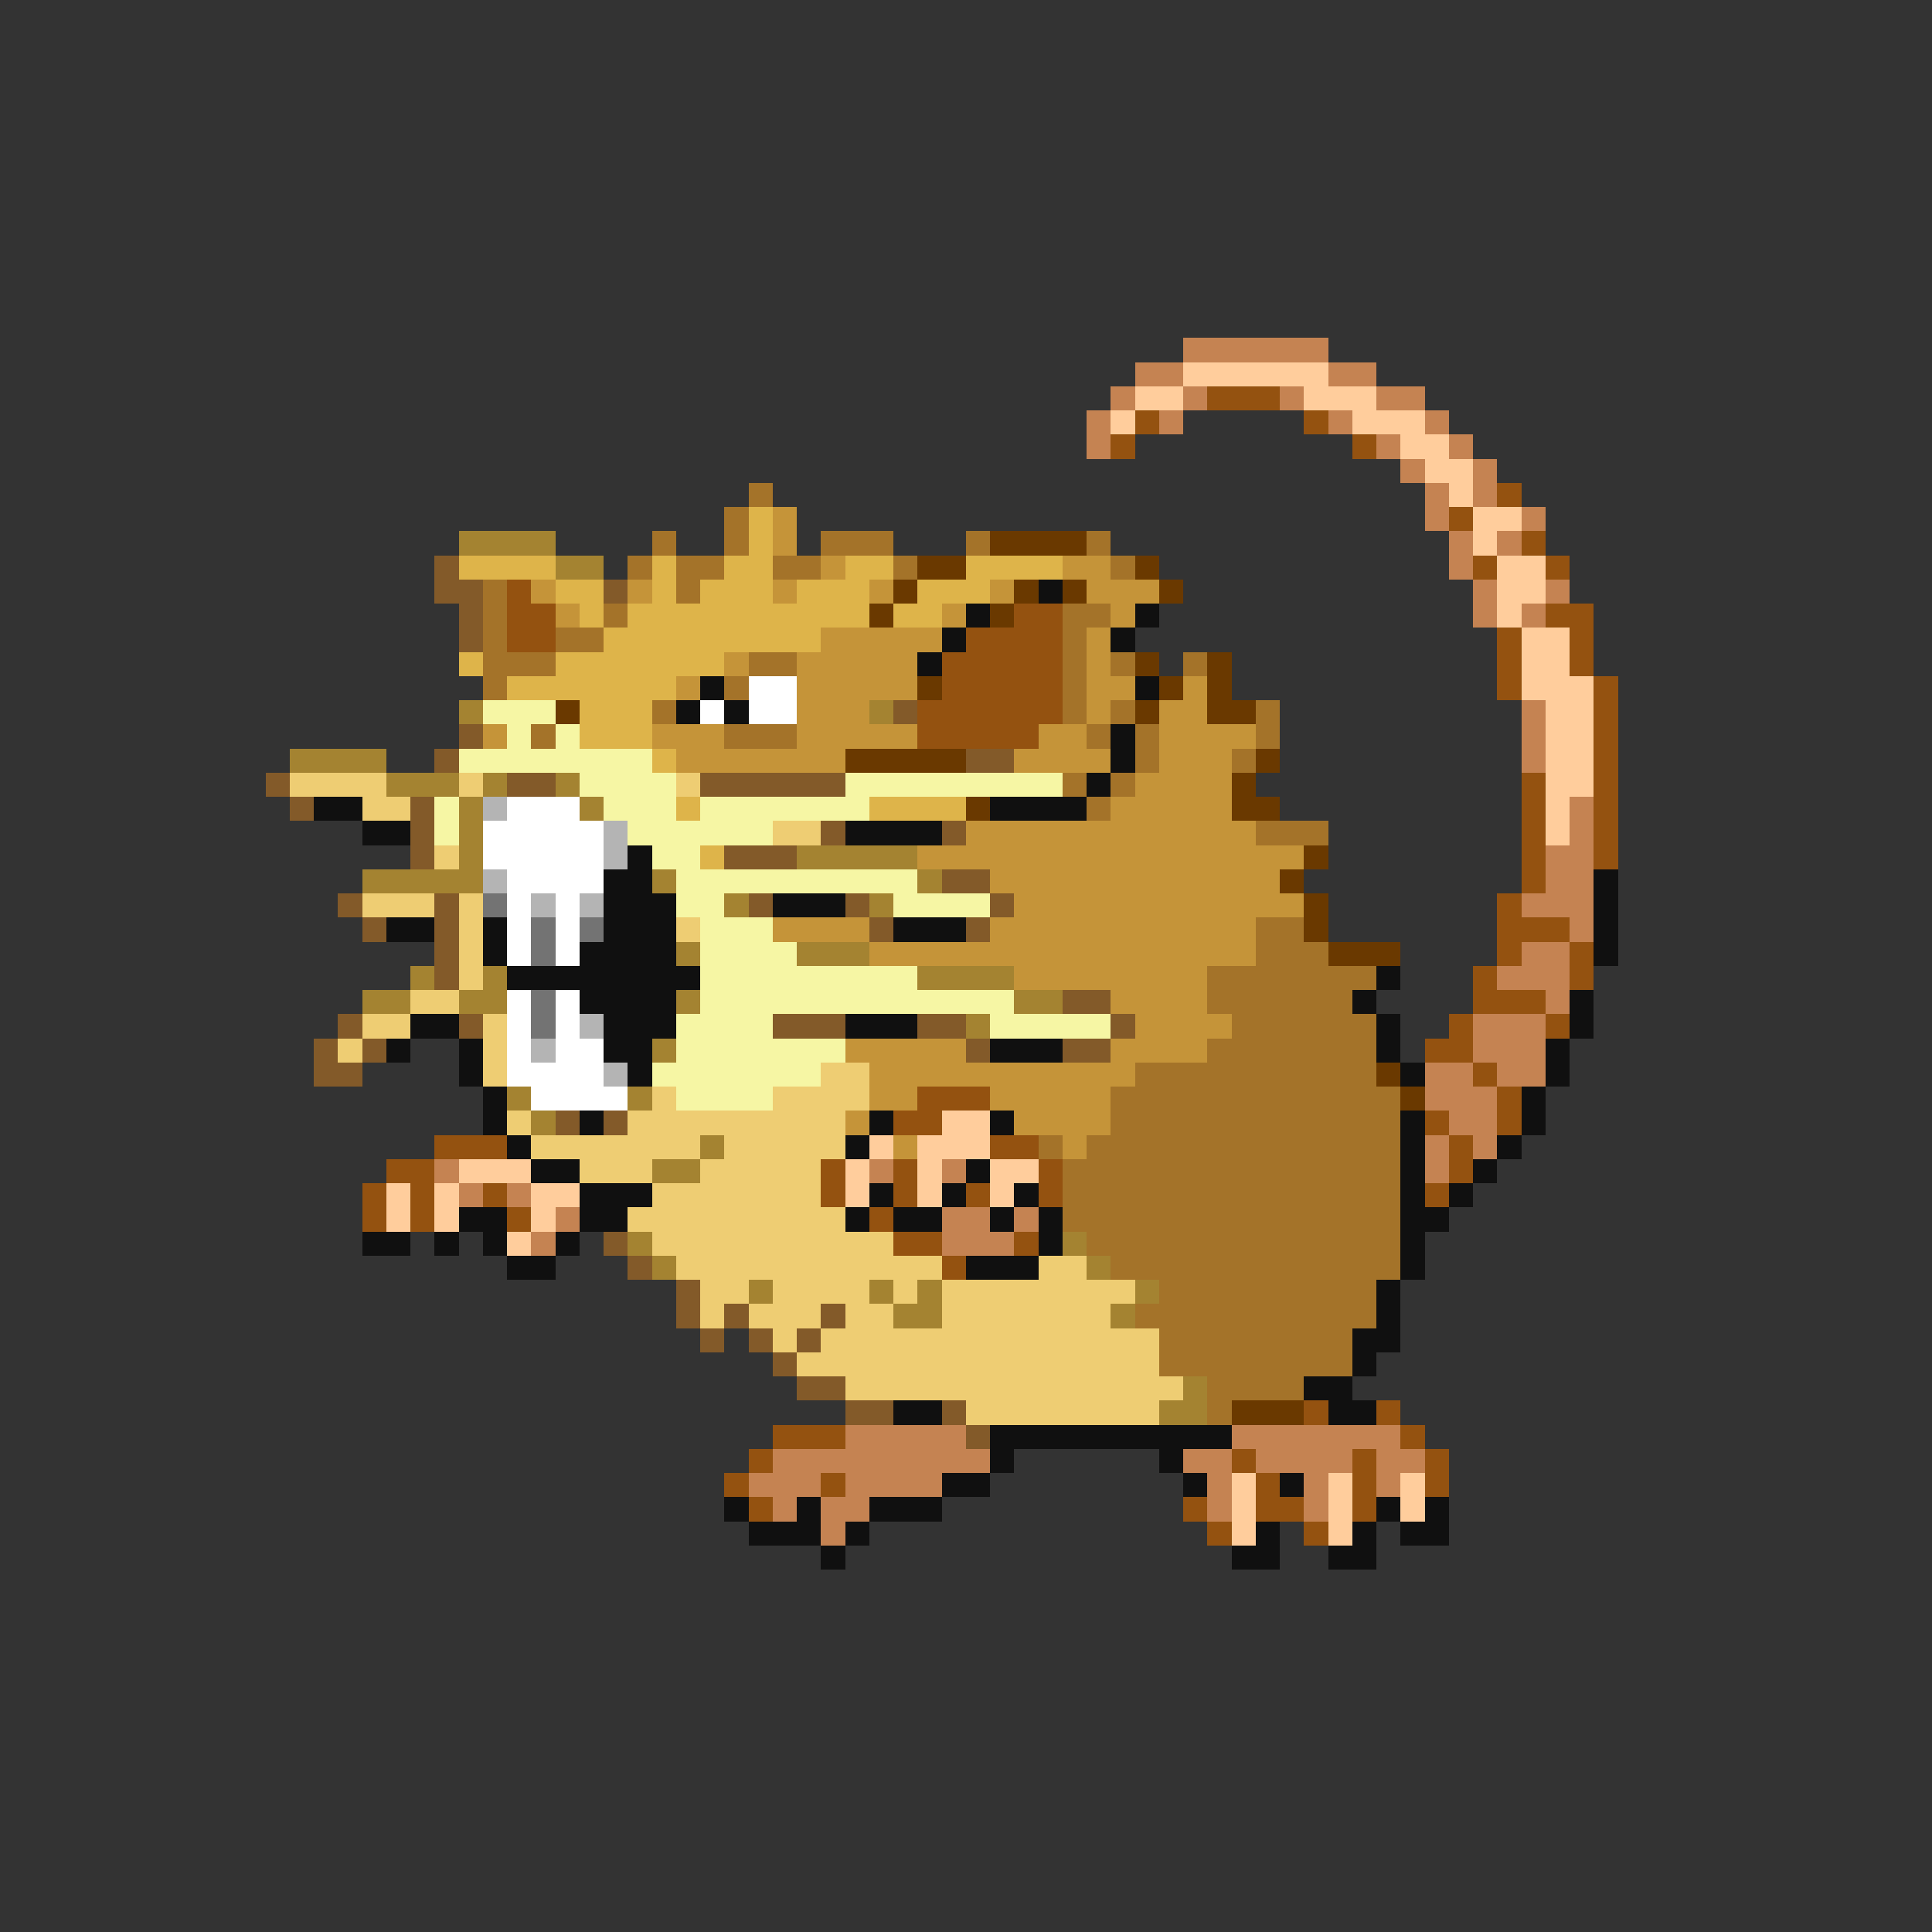 <svg xmlns="http://www.w3.org/2000/svg" viewBox="0 -0.5 80 80" shape-rendering="crispEdges">
<rect x="0" y="-0.5" width="80" height="80" fill="#333333" stroke="none"/>
<path stroke="#c58352" d="M49 14h6M47 15h2M55 15h2M46 16h1M49 16h1M53 16h1M57 16h2M45 17h1M48 17h1M55 17h1M59 17h1M45 18h1M57 18h1M60 18h1M58 19h1M61 19h1M59 20h1M61 20h1M59 21h1M63 21h1M60 22h1M62 22h1M60 23h1M61 24h1M64 24h1M61 25h1M63 25h1M63 29h1M63 30h1M63 31h1M65 33h1M65 34h1M64 35h2M64 36h2M63 37h3M65 38h1M63 39h2M62 40h3M64 41h1M61 42h3M61 43h3M59 44h2M62 44h2M59 45h3M60 46h2M59 47h1M61 47h1M18 48h1M36 48h1M39 48h1M59 48h1M19 49h1M21 49h1M23 50h1M39 50h2M42 50h1M22 51h1M39 51h3M35 59h5M51 59h7M32 60h9M49 60h2M52 60h4M57 60h2M31 61h3M35 61h4M50 61h1M54 61h1M57 61h1M32 62h1M34 62h2M50 62h1M54 62h1M34 63h1" />
<path stroke="#ffcd9c" d="M49 15h6M47 16h2M54 16h3M46 17h1M56 17h3M58 18h2M59 19h2M60 20h1M61 21h2M61 22h1M62 23h2M62 24h2M62 25h1M63 26h2M63 27h2M63 28h3M64 29h2M64 30h2M64 31h2M64 32h2M64 33h1M64 34h1M39 46h2M36 47h1M38 47h3M19 48h3M35 48h1M38 48h1M41 48h2M16 49h1M18 49h1M22 49h2M35 49h1M38 49h1M41 49h1M16 50h1M18 50h1M22 50h1M21 51h1M51 61h1M55 61h1M58 61h1M51 62h1M55 62h1M58 62h1M51 63h1M55 63h1" />
<path stroke="#945210" d="M50 16h3M47 17h1M54 17h1M46 18h1M56 18h1M62 20h1M60 21h1M63 22h1M61 23h1M64 23h1M21 24h1M21 25h2M42 25h2M64 25h2M21 26h2M40 26h4M62 26h1M65 26h1M39 27h5M62 27h1M65 27h1M39 28h5M62 28h1M66 28h1M38 29h6M66 29h1M38 30h5M66 30h1M66 31h1M63 32h1M66 32h1M63 33h1M66 33h1M63 34h1M66 34h1M63 35h1M66 35h1M63 36h1M62 37h1M62 38h3M62 39h1M65 39h1M61 40h1M65 40h1M61 41h3M60 42h1M64 42h1M59 43h2M61 44h1M38 45h3M62 45h1M37 46h2M59 46h1M62 46h1M18 47h3M41 47h2M60 47h1M16 48h2M34 48h1M37 48h1M43 48h1M60 48h1M15 49h1M17 49h1M20 49h1M34 49h1M37 49h1M40 49h1M43 49h1M59 49h1M15 50h1M17 50h1M21 50h1M36 50h1M37 51h2M42 51h1M39 52h1M54 58h1M57 58h1M32 59h3M58 59h1M31 60h1M51 60h1M56 60h1M59 60h1M30 61h1M34 61h1M52 61h1M56 61h1M59 61h1M31 62h1M49 62h1M52 62h2M56 62h1M50 63h1M54 63h1" />
<path stroke="#a47329" d="M31 20h1M30 21h1M27 22h1M30 22h1M34 22h3M40 22h1M45 22h1M26 23h1M28 23h2M32 23h2M37 23h1M46 23h1M20 24h1M28 24h1M20 25h1M25 25h1M44 25h2M20 26h1M23 26h2M44 26h1M20 27h3M31 27h2M44 27h1M46 27h1M49 27h1M20 28h1M30 28h1M44 28h1M27 29h1M44 29h1M46 29h1M52 29h1M22 30h1M30 30h3M45 30h1M47 30h1M52 30h1M47 31h1M51 31h1M44 32h1M46 32h1M45 33h1M52 34h3M52 38h2M52 39h3M50 40h7M50 41h6M51 42h6M50 43h7M47 44h10M46 45h12M46 46h12M43 47h1M45 47h13M44 48h14M44 49h14M44 50h14M45 51h13M46 52h12M48 53h9M47 54h10M48 55h8M48 56h8M50 57h4M50 58h1" />
<path stroke="#deb44a" d="M31 21h1M31 22h1M19 23h4M27 23h1M30 23h2M35 23h2M40 23h4M23 24h2M27 24h1M29 24h3M33 24h3M38 24h3M24 25h1M26 25h10M37 25h2M25 26h9M19 27h1M23 27h7M21 28h7M24 29h3M24 30h3M27 31h1M28 33h1M36 33h4M29 35h1" />
<path stroke="#c59439" d="M32 21h1M32 22h1M34 23h1M44 23h2M22 24h1M26 24h1M32 24h1M36 24h1M41 24h1M45 24h3M23 25h1M39 25h1M46 25h1M34 26h5M45 26h1M30 27h1M33 27h5M45 27h1M28 28h1M33 28h5M45 28h2M49 28h1M33 29h3M45 29h1M48 29h2M20 30h1M27 30h3M33 30h5M43 30h2M48 30h4M28 31h7M42 31h4M48 31h3M47 32h4M46 33h5M40 34h12M38 35h16M41 36h12M42 37h12M32 38h4M41 38h11M36 39h16M42 40h8M46 41h4M47 42h4M35 43h5M46 43h4M36 44h11M36 45h2M41 45h5M35 46h1M42 46h4M37 47h1M44 47h1" />
<path stroke="#a48331" d="M19 22h4M23 23h2M19 29h1M36 29h1M12 31h4M16 32h3M20 32h1M23 32h1M19 33h1M24 33h1M19 34h1M19 35h1M33 35h5M15 36h5M27 36h1M38 36h1M30 37h1M36 37h1M28 39h1M33 39h3M17 40h1M20 40h1M38 40h4M15 41h2M19 41h2M28 41h1M42 41h2M40 42h1M27 43h1M21 45h1M26 45h1M22 46h1M29 47h1M27 48h2M26 51h1M44 51h1M27 52h1M45 52h1M31 53h1M36 53h1M38 53h1M47 53h1M37 54h2M46 54h1M49 57h1M48 58h2" />
<path stroke="#6a3900" d="M41 22h4M38 23h2M47 23h1M37 24h1M42 24h1M44 24h1M48 24h1M36 25h1M41 25h1M47 27h1M50 27h1M38 28h1M48 28h1M50 28h1M23 29h1M47 29h1M50 29h2M35 31h5M52 31h1M51 32h1M40 33h1M51 33h2M54 35h1M53 36h1M54 37h1M54 38h1M55 39h3M57 44h1M58 45h1M51 58h3" />
<path stroke="#835a29" d="M18 23h1M18 24h2M25 24h1M19 25h1M19 26h1M37 29h1M19 30h1M18 31h1M40 31h2M11 32h1M21 32h2M29 32h6M12 33h1M17 33h1M17 34h1M34 34h1M39 34h1M17 35h1M30 35h3M39 36h2M14 37h1M18 37h1M31 37h1M35 37h1M41 37h1M15 38h1M18 38h1M36 38h1M40 38h1M18 39h1M18 40h1M44 41h2M14 42h1M19 42h1M32 42h3M38 42h2M46 42h1M13 43h1M15 43h1M40 43h1M44 43h2M13 44h2M23 46h1M25 46h1M25 51h1M26 52h1M28 53h1M28 54h1M30 54h1M34 54h1M29 55h1M31 55h1M33 55h1M32 56h1M33 57h2M35 58h2M39 58h1M40 59h1" />
<path stroke="#101010" d="M43 24h1M40 25h1M47 25h1M39 26h1M46 26h1M38 27h1M29 28h1M47 28h1M28 29h1M30 29h1M46 30h1M46 31h1M45 32h1M13 33h2M41 33h4M15 34h2M35 34h4M26 35h1M25 36h2M66 36h1M25 37h3M32 37h3M66 37h1M16 38h2M20 38h1M25 38h3M37 38h3M66 38h1M20 39h1M24 39h4M66 39h1M21 40h8M57 40h1M24 41h4M56 41h1M65 41h1M17 42h2M25 42h3M35 42h3M57 42h1M65 42h1M16 43h1M19 43h1M25 43h2M41 43h3M57 43h1M64 43h1M19 44h1M26 44h1M58 44h1M64 44h1M20 45h1M63 45h1M20 46h1M24 46h1M36 46h1M41 46h1M58 46h1M63 46h1M21 47h1M35 47h1M58 47h1M62 47h1M22 48h2M40 48h1M58 48h1M61 48h1M24 49h3M36 49h1M39 49h1M42 49h1M58 49h1M60 49h1M19 50h2M24 50h2M35 50h1M37 50h2M41 50h1M43 50h1M58 50h2M15 51h2M18 51h1M20 51h1M23 51h1M43 51h1M58 51h1M21 52h2M40 52h3M58 52h1M57 53h1M57 54h1M56 55h2M56 56h1M54 57h2M37 58h2M55 58h2M41 59h10M41 60h1M48 60h1M39 61h2M49 61h1M53 61h1M30 62h1M33 62h1M36 62h3M57 62h1M59 62h1M31 63h3M35 63h1M52 63h1M56 63h1M58 63h2M34 64h1M51 64h2M55 64h2" />
<path stroke="#ffffff" d="M31 28h2M29 29h1M31 29h2M21 33h3M20 34h5M20 35h5M21 36h4M21 37h1M23 37h1M21 38h1M23 38h1M21 39h1M23 39h1M21 41h1M23 41h1M21 42h1M23 42h1M21 43h1M23 43h2M21 44h4M22 45h4" />
<path stroke="#f6f6a4" d="M20 29h3M21 30h1M23 30h1M19 31h8M24 32h4M35 32h9M18 33h1M25 33h3M29 33h7M18 34h1M26 34h6M27 35h2M28 36h10M28 37h2M37 37h4M29 38h3M29 39h4M29 40h9M29 41h13M28 42h4M41 42h5M28 43h7M27 44h7M28 45h4" />
<path stroke="#eecd73" d="M12 32h4M19 32h1M28 32h1M15 33h2M32 34h2M18 35h1M15 37h3M19 37h1M19 38h1M28 38h1M19 39h1M19 40h1M17 41h2M15 42h2M20 42h1M14 43h1M20 43h1M20 44h1M34 44h2M27 45h1M32 45h4M21 46h1M26 46h9M22 47h7M30 47h5M24 48h3M29 48h5M27 49h7M26 50h9M27 51h10M28 52h11M43 52h2M29 53h2M32 53h4M37 53h1M39 53h8M29 54h1M31 54h3M35 54h2M39 54h7M32 55h1M34 55h14M33 56h15M35 57h14M40 58h8" />
<path stroke="#b4b4b4" d="M20 33h1M25 34h1M25 35h1M20 36h1M22 37h1M24 37h1M24 42h1M22 43h1M25 44h1" />
<path stroke="#737373" d="M20 37h1M22 38h1M24 38h1M22 39h1M22 41h1M22 42h1" />
</svg>